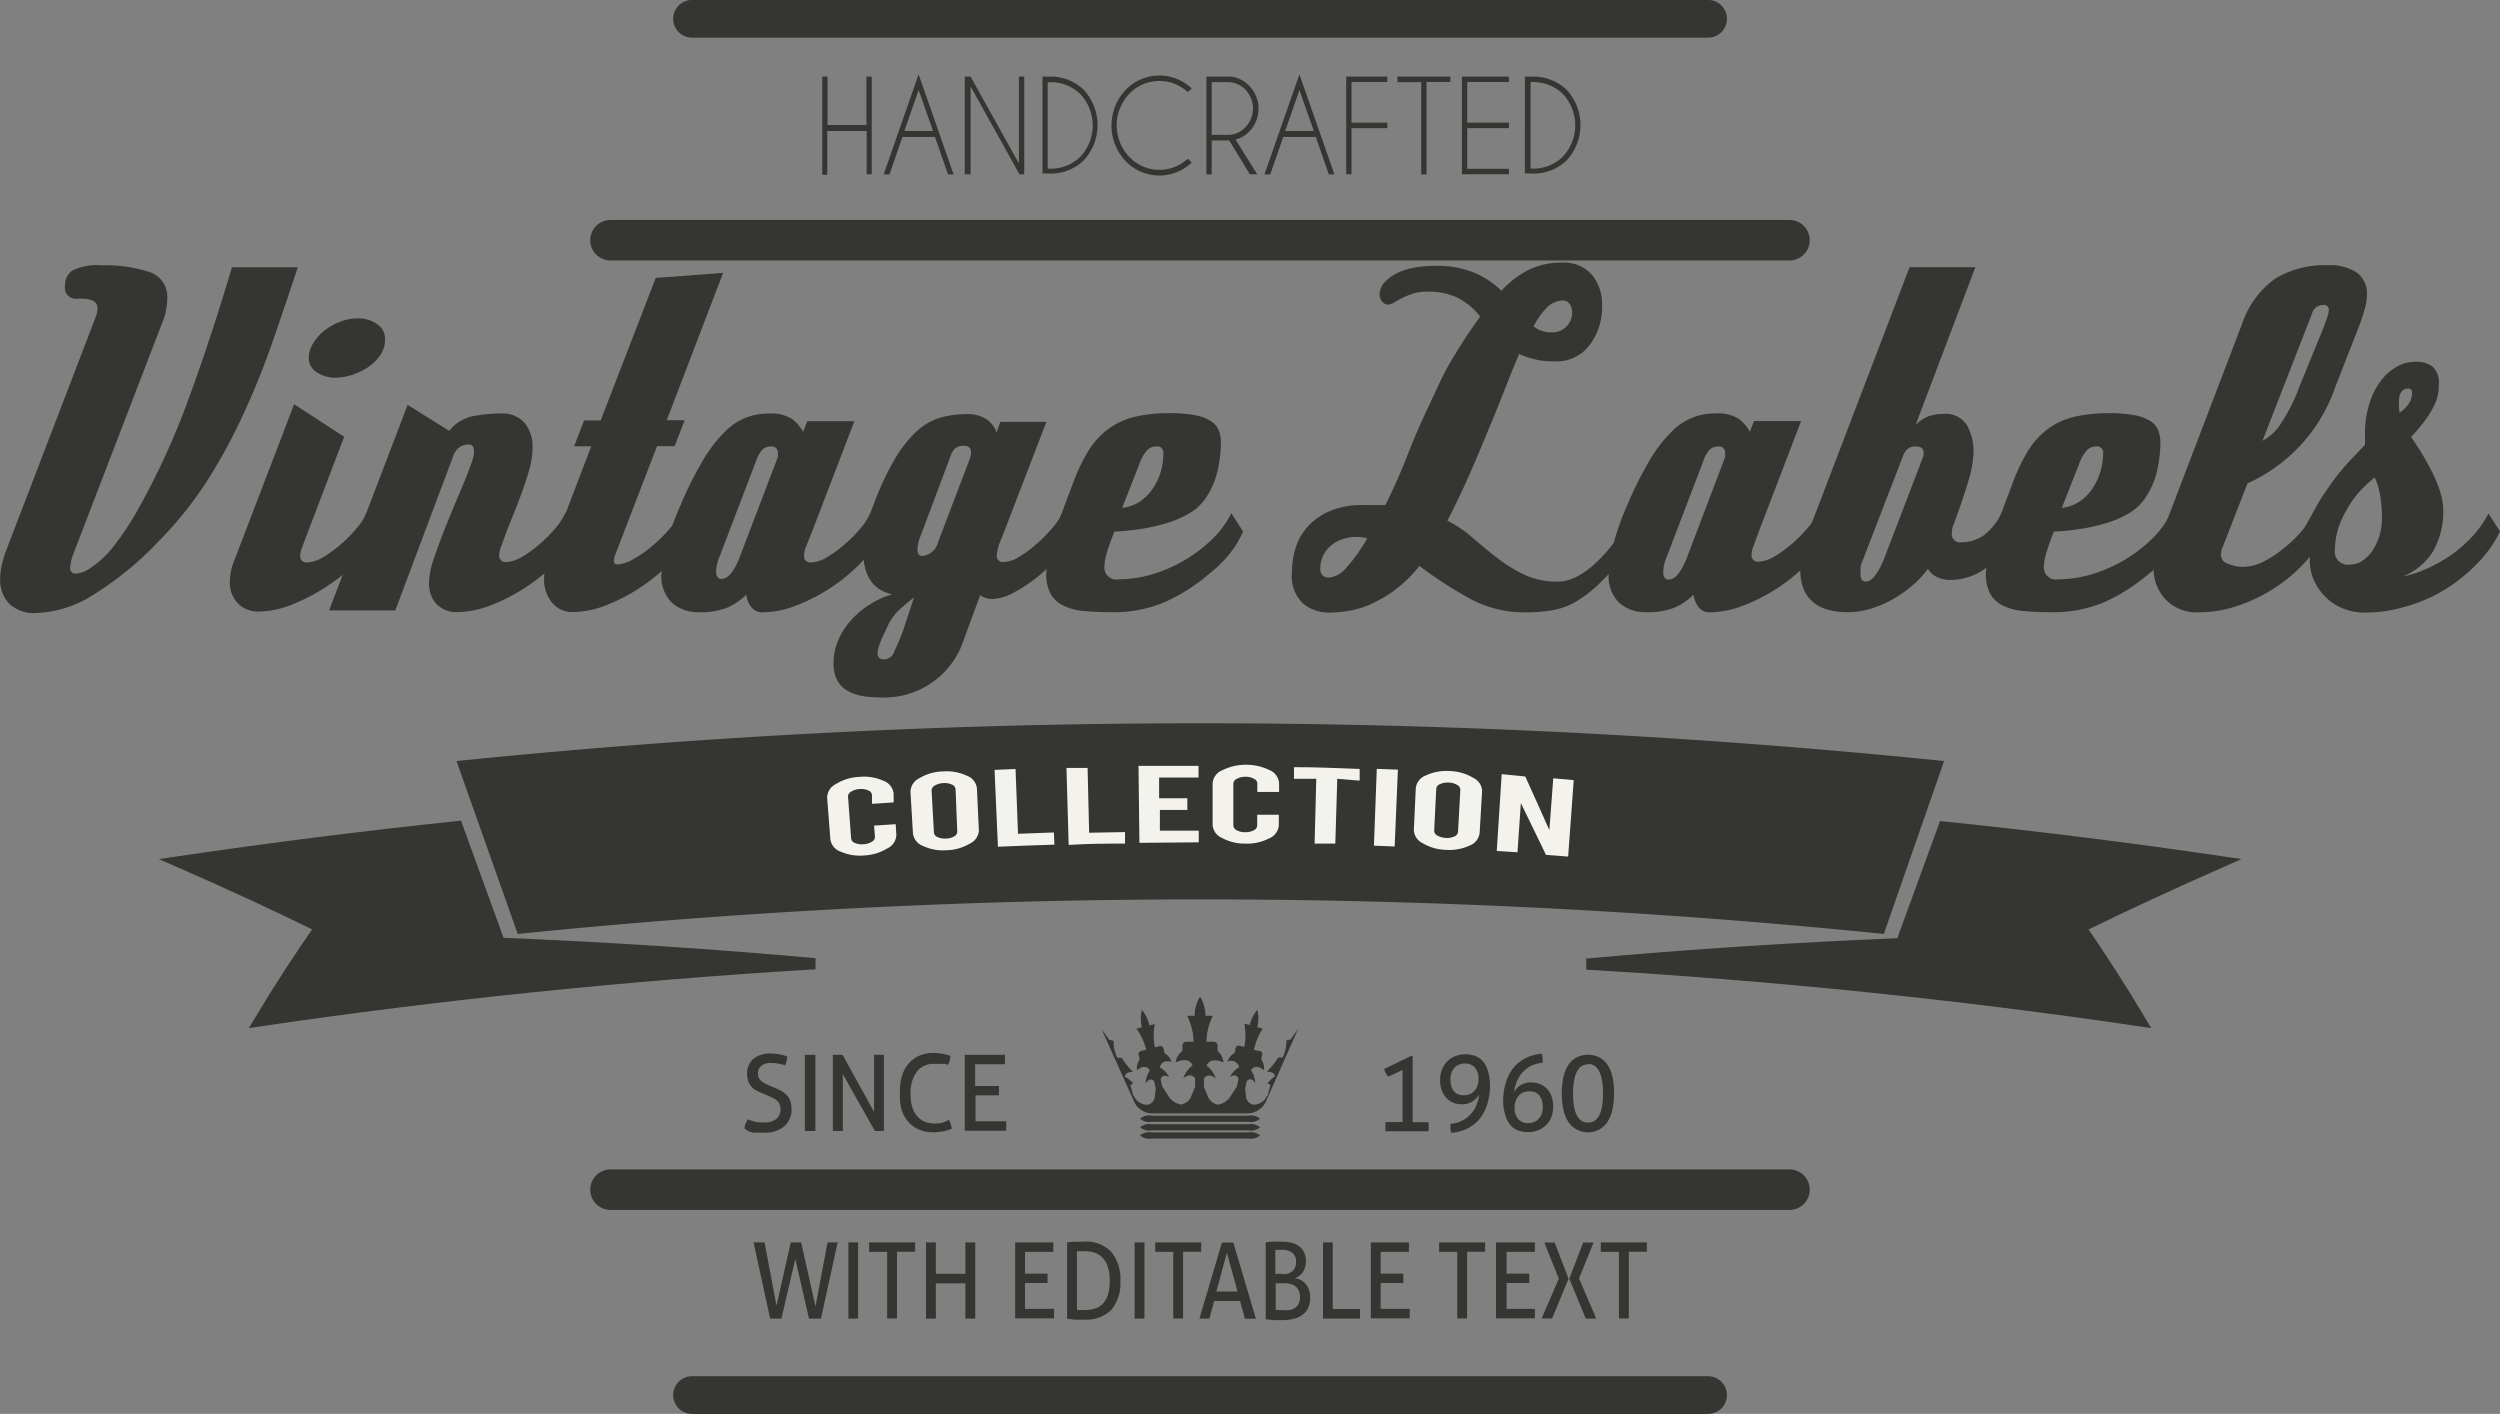<svg id="Logo_7" data-name="Logo 7" xmlns="http://www.w3.org/2000/svg" viewBox="0 0 192.95 109.12"><rect x="0" y="0" width="192.95" height="109.12" fill="#808080" stroke="none"/><defs><style>.cls-1,.cls-2{fill:#353531;}.cls-1,.cls-4,.cls-5{stroke:#353531;}.cls-1{stroke-miterlimit:10;stroke-width:0.86px;fill-rule:evenodd;}.cls-3{fill:#f4f2ec;}.cls-4,.cls-5{fill:none;stroke-linecap:round;stroke-linejoin:round;}.cls-4{stroke-width:3.13px;}.cls-5{stroke-width:2.91px;}</style></defs><title>logo-7</title><g id="Banner"><path class="cls-1" d="M37.36,70A566.17,566.17,0,0,1,151,70l-4.36,12.51a522.72,522.72,0,0,0-104.85,0Z" transform="translate(-1.54 -10.89)"/><path class="cls-1" d="M166.74,89.68C152.67,87.6,138.37,86.14,124,85.3q11.92-1.08,24.28-1.58l3.28-9Q162.32,75.83,173,77.4q-5.6,2.47-10.9,5.05Q164.58,86.06,166.74,89.68Z" transform="translate(-1.54 -10.89)"/><path class="cls-1" d="M26.27,82.45Q21,79.87,15.35,77.4,26,75.83,36.83,74.69l3.27,9q12.39,0.5,24.35,1.58C50,86.14,35.69,87.6,21.58,89.68Q23.75,86.06,26.27,82.45Z" transform="translate(-1.54 -10.89)"/></g><path class="cls-2" d="M8.92,35.37a2.17,2.17,0,0,0,.15-0.68q0-.75-1.25-0.75H7.51a0.84,0.84,0,0,1-.95-1,1.36,1.36,0,0,1,.55-1.16,4.19,4.19,0,0,1,2.26-.41,10.79,10.79,0,0,1,3.72.52,2,2,0,0,1,1.36,2,5.3,5.3,0,0,1-.08.86,4.19,4.19,0,0,1-.29,1L7.14,53.8a3.53,3.53,0,0,0-.18.86,0.41,0.41,0,0,0,.43.5,2.2,2.2,0,0,0,1.07-.39A7.53,7.53,0,0,0,10.35,53a21.34,21.34,0,0,0,1.77-2.66,58.33,58.33,0,0,0,4-8.73q1.7-4.63,3.32-10.09h5.08q-0.95,2.89-1.94,5.74t-2.23,5.53A42.8,42.8,0,0,1,17.53,48a29.11,29.11,0,0,1-3.75,4.67,25.23,25.23,0,0,1-5.06,4.14,8.76,8.76,0,0,1-4.36,1.39,2.75,2.75,0,0,1-2.14-.75,2.67,2.67,0,0,1-.67-1.85,4.82,4.82,0,0,1,.11-1,8.68,8.68,0,0,1,.29-1.05Z" transform="translate(-1.54 -10.89)"/><path class="cls-2" d="M30.77,51.91A6.85,6.85,0,0,1,29.34,54a13.84,13.84,0,0,1-2.36,2,14.72,14.72,0,0,1-2.78,1.5,7.19,7.19,0,0,1-2.68.59,2.18,2.18,0,0,1-1.61-.62,2.28,2.28,0,0,1-.63-1.69,4.51,4.51,0,0,1,.4-1.78l4.56-11.91L28.1,44.6l-3.24,8.52a2.13,2.13,0,0,0-.15.64,0.47,0.47,0,0,0,.52.54,2.61,2.61,0,0,0,1.22-.39,8.64,8.64,0,0,0,1.38-1,10.11,10.11,0,0,0,1.22-1.23,4.64,4.64,0,0,0,.77-1.19Zm0.49-14.83a2.11,2.11,0,0,1-.38,1.23,3.48,3.48,0,0,1-.95.93,5,5,0,0,1-1.24.59,4.16,4.16,0,0,1-1.25.21A2.54,2.54,0,0,1,26,39.63a1.28,1.28,0,0,1-.63-1.12,2.14,2.14,0,0,1,.34-1.12,3.64,3.64,0,0,1,.89-1,4.57,4.57,0,0,1,1.22-.68,3.94,3.94,0,0,1,1.38-.25,2.47,2.47,0,0,1,1.42.43A1.35,1.35,0,0,1,31.26,37.08Z" transform="translate(-1.54 -10.89)"/><path class="cls-2" d="M46.13,51.91a6.63,6.63,0,0,1-1.44,2.17,14.38,14.38,0,0,1-2.37,2,14,14,0,0,1-2.79,1.48,7.31,7.31,0,0,1-2.65.57,2.15,2.15,0,0,1-1.65-.62,2.33,2.33,0,0,1-.58-1.66A6,6,0,0,1,35,54.08q0.38-1.14.92-2.5t1.12-2.71q0.58-1.35.95-2.42a5.14,5.14,0,0,0,.12-0.5,2,2,0,0,0,0-.32,0.38,0.38,0,0,0-.43-0.43,1.13,1.13,0,0,0-.7.23,1.39,1.39,0,0,0-.46.66L32.05,58H26.94L33,42.14l3.21,2A3.2,3.2,0,0,1,38.08,43a12.25,12.25,0,0,1,2.14-.2,2.26,2.26,0,0,1,1.79.71,2.87,2.87,0,0,1,.63,2,6.24,6.24,0,0,1-.24,1.59Q42.15,48,41.78,49T41,51q-0.41,1-.72,1.91a2.19,2.19,0,0,0-.21.82,0.48,0.48,0,0,0,.55.54,2.58,2.58,0,0,0,1.19-.39,8.64,8.64,0,0,0,1.38-1,10.07,10.07,0,0,0,1.22-1.23,4.64,4.64,0,0,0,.77-1.19Z" transform="translate(-1.54 -10.89)"/><path class="cls-2" d="M54.94,51.91a6.72,6.72,0,0,1-1.42,2.17,14.15,14.15,0,0,1-2.34,2,13.72,13.72,0,0,1-2.75,1.48,7.26,7.26,0,0,1-2.66.57,2,2,0,0,1-1.64-.75,2.77,2.77,0,0,1-.6-1.78,4.61,4.61,0,0,1,.08-0.77A3.85,3.85,0,0,1,43.86,54l3.31-8.66H45.85l0.77-2H47.9l4.25-11,5.2-.39L53,43.32h1.38l-0.77,2H52.25l-3.18,8.27a1.55,1.55,0,0,0-.15.57,0.26,0.26,0,0,0,.31.29A2.73,2.73,0,0,0,50.49,54a8.76,8.76,0,0,0,1.42-1,10.29,10.29,0,0,0,1.29-1.28A5.36,5.36,0,0,0,54,50.52Z" transform="translate(-1.54 -10.89)"/><path class="cls-2" d="M69.66,51.91a7.67,7.67,0,0,1-1.5,2.23,13.87,13.87,0,0,1-5.11,3.46,7.41,7.41,0,0,1-2.63.55,1.09,1.09,0,0,1-.87-0.37,1.9,1.9,0,0,1-.41-1,4.75,4.75,0,0,1-1.45,1,5.62,5.62,0,0,1-2.22.36,3,3,0,0,1-2.07-.73,2.85,2.85,0,0,1-.81-2.23A9.42,9.42,0,0,1,53,52.87a19.34,19.34,0,0,1,1.07-3,27.77,27.77,0,0,1,1.76-3.51,10.67,10.67,0,0,1,1.67-2.16,4.6,4.6,0,0,1,3.37-1.39,3,3,0,0,1,1.79.41,3.27,3.27,0,0,1,.87,1l0.31-.82h3.64l-3.21,8.38L63.74,53.1a1.94,1.94,0,0,0-.14.66,0.47,0.47,0,0,0,.52.54,2.61,2.61,0,0,0,1.22-.39,8.62,8.62,0,0,0,1.38-1,10.07,10.07,0,0,0,1.22-1.23,4.64,4.64,0,0,0,.77-1.19Zm-8.14-5.6a0.46,0.46,0,0,0,.06-0.23V45.85a0.6,0.6,0,0,0-.11-0.34,0.46,0.46,0,0,0-.41-0.16,0.92,0.92,0,0,0-.72.29,2.64,2.64,0,0,0-.47.89l-2.79,7.31A3.08,3.08,0,0,0,56.81,55c0,0.38.14,0.57,0.43,0.57q0.7,0,1.35-1.57Z" transform="translate(-1.54 -10.89)"/><path class="cls-2" d="M84.47,51.91a6.74,6.74,0,0,1-1.1,1.78,11.62,11.62,0,0,1-1.7,1.68,11.84,11.84,0,0,1-1.88,1.25,3.66,3.66,0,0,1-1.65.5,1.67,1.67,0,0,1-.95-0.29l-1.25,3.39a6.46,6.46,0,0,1-6.61,4.49q-3.46,0-3.46-2.6a4.57,4.57,0,0,1,.37-1.82,5.6,5.6,0,0,1,1-1.55,6.79,6.79,0,0,1,1.45-1.21,6.56,6.56,0,0,1,1.71-.77q-2.23-.5-2.23-3.28a8.87,8.87,0,0,1,.17-1.64,9.82,9.82,0,0,1,.6-1.93,21.59,21.59,0,0,1,1.71-3.67,9.08,9.08,0,0,1,1.73-2.14,4.61,4.61,0,0,1,1.81-1,7.75,7.75,0,0,1,2-.25,2.6,2.6,0,0,1,1.44.37,2,2,0,0,1,.83,1.05l0.28-.82H82.3l-3.46,9a3.68,3.68,0,0,0-.37,1.28,0.48,0.48,0,0,0,.55.54,2.41,2.41,0,0,0,1.16-.39,9.46,9.46,0,0,0,1.35-1,10.07,10.07,0,0,0,1.22-1.23,5.54,5.54,0,0,0,.8-1.19ZM72.08,57q-0.77.61-1.27,1.09A4,4,0,0,0,70,59.32q-0.43.89-.58,1.32a2.14,2.14,0,0,0-.15.68,0.44,0.44,0,0,0,.52.46,0.85,0.85,0,0,0,.77-0.61,17.23,17.23,0,0,0,.7-1.68Q71.59,58.5,72.08,57Zm4.31-10.7a1.43,1.43,0,0,0,.09-0.5,0.47,0.47,0,0,0-.55-0.5,1,1,0,0,0-.66.18,1.48,1.48,0,0,0-.35.57L72.6,52.23a3.12,3.12,0,0,0-.25,1.07q0,0.5.37,0.5a1.38,1.38,0,0,0,1.22-1.07Z" transform="translate(-1.54 -10.89)"/><path class="cls-2" d="M97.48,51.91a7.1,7.1,0,0,1-1,1.67,9.66,9.66,0,0,1-1.62,1.6,14.17,14.17,0,0,1-3.49,2.21,10.09,10.09,0,0,1-4,.75q-1.22,0-2.16-.09a4.46,4.46,0,0,1-1.58-.41,2.26,2.26,0,0,1-1-.91,3.18,3.18,0,0,1-.34-1.59,12.25,12.25,0,0,1,.95-4l1.13-3a13.7,13.7,0,0,1,1.19-2.48,6,6,0,0,1,1.52-1.66,5.69,5.69,0,0,1,2-.93,11.34,11.34,0,0,1,2.71-.29,10.07,10.07,0,0,1,2,.16,3.47,3.47,0,0,1,1.21.45,1.52,1.52,0,0,1,.6.71,2.62,2.62,0,0,1,.17,1,10.41,10.41,0,0,1-.23,2,6.25,6.25,0,0,1-.93,2.21,3.83,3.83,0,0,1-1.33,1.23,8.2,8.2,0,0,1-1.85.77,15.06,15.06,0,0,1-2,.43q-1,.14-1.88.18-0.37.93-.57,1.59a3.92,3.92,0,0,0-.2,1.09,0.93,0.93,0,0,0,1.13,1,9,9,0,0,0,2.57-.39,11.26,11.26,0,0,0,4.62-2.71,7.2,7.2,0,0,0,1.47-2Zm-9.33-1.82a3.09,3.09,0,0,0,1.27-.43,3.56,3.56,0,0,0,1-.93,4.51,4.51,0,0,0,.67-1.32,5.13,5.13,0,0,0,.24-1.6,0.47,0.47,0,0,0-.58-0.46,0.94,0.94,0,0,0-.66.27,3.23,3.23,0,0,0-.63,1.12Z" transform="translate(-1.54 -10.89)"/><path class="cls-2" d="M127.44,53.3q-1.35,1.53-2.31,2.48a10.28,10.28,0,0,1-1.85,1.48,5.53,5.53,0,0,1-1.82.71,11.86,11.86,0,0,1-2.19.18,8.76,8.76,0,0,1-4.18-1,32,32,0,0,1-4-2.58,10.12,10.12,0,0,1-1.87,1.84,10,10,0,0,1-1.84,1.09,7.28,7.28,0,0,1-1.71.53,9.24,9.24,0,0,1-1.56.14,3.11,3.11,0,0,1-2-.7,2.89,2.89,0,0,1-.86-2.37,6.38,6.38,0,0,1,.31-2,4.32,4.32,0,0,1,1-1.66,4.87,4.87,0,0,1,1.7-1.14,6.48,6.48,0,0,1,2.49-.43h0.87q0.41,0,.84,0,0.95-1.89,1.71-3.85t1.74-4q0.55-1.21,1-2.12t0.95-1.68q0.46-.77.92-1.46t1-1.44A5.28,5.28,0,0,0,114,33.85a5.35,5.35,0,0,0-2.31-.45,3.49,3.49,0,0,0-1.12.16,6.25,6.25,0,0,0-.83.34c-0.23.12-.44,0.23-0.61,0.34a0.89,0.89,0,0,1-.44.16,0.61,0.61,0,0,1-.47-0.23,0.77,0.77,0,0,1-.2-0.52,1.39,1.39,0,0,1,.41-1,3.41,3.41,0,0,1,1-.71,5.27,5.27,0,0,1,1.36-.41,8.86,8.86,0,0,1,1.45-.12,7.46,7.46,0,0,1,3.18.57,6.8,6.8,0,0,1,2,1.35,7.27,7.27,0,0,1,2.08-1.6,5.64,5.64,0,0,1,2.57-.57,2.86,2.86,0,0,1,2.34.94,3.6,3.6,0,0,1,.78,2.37,4.83,4.83,0,0,1-1,3.1,3.16,3.16,0,0,1-2.62,1.21,6.26,6.26,0,0,1-2.78-.57q-0.52,1.21-1.07,2.62t-1.21,3q-0.66,1.62-1.45,3.44t-1.81,3.81a9,9,0,0,1,1.93,1.3q0.92,0.8,1.88,1.55a11.94,11.94,0,0,0,2.1,1.3,5.86,5.86,0,0,0,2.6.55q2,0,4.35-3Zm-20.38-.86a3.53,3.53,0,0,0-.86-0.11,3.35,3.35,0,0,0-1,.16,2.73,2.73,0,0,0-.9.48,2.32,2.32,0,0,0-.63.78,2.38,2.38,0,0,0-.23,1.07,0.61,0.61,0,0,0,.73.64,2,2,0,0,0,1.3-.78A12.28,12.28,0,0,0,107.06,52.44Zm12.85-16.36a2.11,2.11,0,0,0,1.41.46,1.47,1.47,0,0,0,1.13-.46,1.53,1.53,0,0,0,.43-1.07,1.07,1.07,0,0,0-.2-0.66,0.58,0.58,0,0,0-.47-0.27,1.78,1.78,0,0,0-1.25.52A5.34,5.34,0,0,0,119.91,36.08Z" transform="translate(-1.54 -10.89)"/><path class="cls-2" d="M142.77,51.91a7.66,7.66,0,0,1-1.5,2.23,13.87,13.87,0,0,1-5.11,3.46,7.41,7.41,0,0,1-2.63.55,1.09,1.09,0,0,1-.87-0.37,1.91,1.91,0,0,1-.41-1,4.74,4.74,0,0,1-1.45,1,5.62,5.62,0,0,1-2.22.36,3,3,0,0,1-2.07-.73,2.85,2.85,0,0,1-.81-2.23,9.4,9.4,0,0,1,.37-2.32,19.33,19.33,0,0,1,1.07-3,28,28,0,0,1,1.76-3.51,10.72,10.72,0,0,1,1.67-2.16,4.6,4.6,0,0,1,3.37-1.39,3,3,0,0,1,1.79.41,3.27,3.27,0,0,1,.87,1l0.31-.82h3.64l-3.21,8.38-0.47,1.27a1.94,1.94,0,0,0-.14.66,0.47,0.47,0,0,0,.52.54,2.6,2.6,0,0,0,1.22-.39,8.63,8.63,0,0,0,1.38-1,10.1,10.1,0,0,0,1.22-1.23,4.66,4.66,0,0,0,.77-1.19Zm-8.14-5.6a0.46,0.46,0,0,0,.06-0.23V45.85a0.6,0.6,0,0,0-.11-0.34,0.46,0.46,0,0,0-.41-0.16,0.92,0.92,0,0,0-.72.29,2.64,2.64,0,0,0-.47.89l-2.79,7.31a3.08,3.08,0,0,0-.28,1.21c0,0.38.14,0.57,0.43,0.57q0.7,0,1.35-1.57Z" transform="translate(-1.54 -10.89)"/><path class="cls-2" d="M157,51.91a7.58,7.58,0,0,1-1.16,1.87,6,6,0,0,1-1.3,1.14,4.62,4.62,0,0,1-2.4.73,2.41,2.41,0,0,1-1.16-.25,1.49,1.49,0,0,1-.64-0.61,7.56,7.56,0,0,1-1.24,1.32,9.9,9.9,0,0,1-1.55,1.07,7.92,7.92,0,0,1-1.7.71,6.08,6.08,0,0,1-1.67.25q-3.7,0-3.7-3.35a7.38,7.38,0,0,1,.58-2.71l7.86-20.57H154l-4.62,12.19a2.74,2.74,0,0,1,1-.68,3.27,3.27,0,0,1,1.15-.18,1.92,1.92,0,0,1,1.82.87,4.17,4.17,0,0,1,.51,2.12,8.52,8.52,0,0,1-.4,2.17q-0.4,1.39-1.16,3.42a1.62,1.62,0,0,0-.12.64,0.64,0.64,0,0,0,.76.68,3,3,0,0,0,1.73-.55A4.66,4.66,0,0,0,156,50.52Zm-7-5.85a0.94,0.94,0,0,0,0-.25c0-.31-0.2-0.46-0.61-0.46a0.93,0.93,0,0,0-.61.18,1.39,1.39,0,0,0-.37.57l-3.09,8a1.87,1.87,0,0,0-.18.61,4.72,4.72,0,0,0,0,.5q0,0.57.4,0.57,0.67,0,1.38-1.68Z" transform="translate(-1.54 -10.89)"/><path class="cls-2" d="M170,51.91a7.12,7.12,0,0,1-1,1.67,9.68,9.68,0,0,1-1.62,1.6,14.19,14.19,0,0,1-3.49,2.21,10.09,10.09,0,0,1-4,.75q-1.22,0-2.16-.09a4.46,4.46,0,0,1-1.58-.41,2.26,2.26,0,0,1-1-.91,3.19,3.19,0,0,1-.34-1.59,12.25,12.25,0,0,1,.95-4l1.13-3a13.67,13.67,0,0,1,1.19-2.48,6,6,0,0,1,1.51-1.66,5.68,5.68,0,0,1,2-.93,11.35,11.35,0,0,1,2.71-.29,10.07,10.07,0,0,1,2,.16,3.47,3.47,0,0,1,1.21.45,1.52,1.52,0,0,1,.6.71,2.63,2.63,0,0,1,.17,1,10.41,10.41,0,0,1-.23,2,6.24,6.24,0,0,1-.93,2.21,3.82,3.82,0,0,1-1.33,1.23,8.2,8.2,0,0,1-1.85.77,15.06,15.06,0,0,1-2,.43q-1,.14-1.88.18-0.37.93-.57,1.59a3.93,3.93,0,0,0-.2,1.09,0.93,0.93,0,0,0,1.13,1,9,9,0,0,0,2.57-.39,11.26,11.26,0,0,0,4.62-2.71,7.2,7.2,0,0,0,1.47-2Zm-9.33-1.82a3.1,3.1,0,0,0,1.27-.43,3.55,3.55,0,0,0,1-.93,4.51,4.51,0,0,0,.67-1.32,5.13,5.13,0,0,0,.25-1.6,0.47,0.47,0,0,0-.58-0.46,1,1,0,0,0-.66.27,3.26,3.26,0,0,0-.63,1.12Z" transform="translate(-1.54 -10.89)"/><path class="cls-2" d="M181,51.91a7.85,7.85,0,0,1-1.44,2.25,12.17,12.17,0,0,1-2.3,2,12.57,12.57,0,0,1-2.88,1.44,9.57,9.57,0,0,1-3.21.55,3.28,3.28,0,0,1-2.49-1,3.45,3.45,0,0,1-.93-2.48,5.08,5.08,0,0,1,.08-0.87,4.51,4.51,0,0,1,.26-0.91l6.49-17a7.09,7.09,0,0,1,2.54-3.48,7.31,7.31,0,0,1,4.1-1.05,3.72,3.72,0,0,1,2.22.57,2,2,0,0,1,.78,1.71,4,4,0,0,1-.12.91,14.54,14.54,0,0,1-.49,1.52l-1.81,4.63A12.68,12.68,0,0,1,175,48.2L173.13,53a1.93,1.93,0,0,0-.18.75,0.74,0.74,0,0,0,.57.66,2.94,2.94,0,0,0,1.12.23,3.6,3.6,0,0,0,1.53-.37,8.09,8.09,0,0,0,1.55-1A9.76,9.76,0,0,0,179.08,52a6.5,6.5,0,0,0,1-1.44Zm-0.12-15.76q0.24-.64.32-0.91a1.69,1.69,0,0,0,.08-0.45,0.37,0.37,0,0,0-.46-0.36,0.85,0.85,0,0,0-.83.64l-3.83,9.84a3.74,3.74,0,0,0,1.48-1.43A13.17,13.17,0,0,0,179,40.75Z" transform="translate(-1.54 -10.89)"/><path class="cls-2" d="M194.49,51.91a9.4,9.4,0,0,1-1.81,2.53,13,13,0,0,1-2.52,2,12.19,12.19,0,0,1-3,1.28,11.19,11.19,0,0,1-3.09.45,4.43,4.43,0,0,1-1.7-.32,4,4,0,0,1-1.35-.89,4.34,4.34,0,0,1-.89-1.28,3.69,3.69,0,0,1-.32-1.53V53.73a3.15,3.15,0,0,1-.64.61l-0.7.54a4.1,4.1,0,0,1-.15-0.93,2.87,2.87,0,0,1,.57-1.53q0.57-.86,1.12-1.89t1-1.66q0.46-.7.93-1.3t1-1.16l1.13-1.19c0-.17,0-0.3,0-0.41s0-.27,0-0.48a7.65,7.65,0,0,1,.29-2.12,5.89,5.89,0,0,1,.81-1.76,4.2,4.2,0,0,1,1.24-1.19,2.93,2.93,0,0,1,1.58-.45,2.06,2.06,0,0,1,1.29.37,1.69,1.69,0,0,1,.49,1.41,4.75,4.75,0,0,1-.06.71,3.28,3.28,0,0,1-.29.87,7.68,7.68,0,0,1-.66,1.09,13.06,13.06,0,0,1-1.13,1.35q2.48,3.64,2.48,5.63a6.24,6.24,0,0,1-.75,3.14,4.86,4.86,0,0,1-2.37,2,7.69,7.69,0,0,0,1.73-.55,11.54,11.54,0,0,0,1.85-1,10.53,10.53,0,0,0,1.71-1.46,8.09,8.09,0,0,0,1.32-1.84Zm-9.67-4.17a11.48,11.48,0,0,0-1.09,1,7.29,7.29,0,0,0-1.12,1.59,6.46,6.46,0,0,0-.69,1.64,5.9,5.9,0,0,0-.17,1.35,1,1,0,0,0,1.16,1.14,1.68,1.68,0,0,0,1-.32,2.9,2.9,0,0,0,.78-0.82,4.53,4.53,0,0,0,.69-2.35,10.83,10.83,0,0,0-.15-1.89A5.27,5.27,0,0,0,184.82,47.74Zm1.93-5a2.56,2.56,0,0,0,.8-0.86,1.66,1.66,0,0,0,.15-0.64,0.29,0.29,0,0,0-.28-0.36q-0.74,0-.73,1.07,0,0.11,0,.37A2.93,2.93,0,0,0,186.75,42.75Z" transform="translate(-1.54 -10.89)"/><path class="cls-2" d="M65.39,21v3.38H65V16.8h0.41v3.74h3V16.8h0.41v7.54H68.43V21h-3Z" transform="translate(-1.54 -10.89)"/><path class="cls-2" d="M73.7,21.46H71.19l-1,2.89H69.74l2.7-7.72,2.7,7.72H74.71ZM73.55,21l-1.11-3.16L71.34,21h2.21Z" transform="translate(-1.54 -10.89)"/><path class="cls-2" d="M76,16.8h0.45l3.73,6.71V16.8h0.41v7.54H80.22l-3.77-6.78v6.78H76V16.8Z" transform="translate(-1.54 -10.89)"/><path class="cls-2" d="M82.4,16.81h0a3.66,3.66,0,0,1,2.77,1,4,4,0,0,1,0,5.47,3.66,3.66,0,0,1-2.77,1H82V16.8H82.4Zm0,0.43v6.66h0A3.27,3.27,0,0,0,84.91,23a3.54,3.54,0,0,0,0-4.86,3.28,3.28,0,0,0-2.48-.9h0Z" transform="translate(-1.54 -10.89)"/><path class="cls-2" d="M93.21,23.14l0.31,0.29a3.61,3.61,0,0,1-5.12-.12,4,4,0,0,1,0-5.46,3.61,3.61,0,0,1,5.12-.13L93.21,18a3.21,3.21,0,0,0-4.52.14,3.53,3.53,0,0,0,0,4.85A3.21,3.21,0,0,0,93.21,23.14Z" transform="translate(-1.54 -10.89)"/><path class="cls-2" d="M96.41,21.73H95.06v2.62H94.65V16.8h1.9a2.36,2.36,0,0,1,1.41.72A2.53,2.53,0,0,1,98,21a2.28,2.28,0,0,1-1.1.66l1.67,2.68H98Zm-1.35-4.49V21.3h1.23a1.85,1.85,0,0,0,1.38-.6,2.09,2.09,0,0,0,0-2.88,1.85,1.85,0,0,0-1.38-.59H95.06Z" transform="translate(-1.54 -10.89)"/><path class="cls-2" d="M103.09,21.46h-2.51l-1,2.89H99.13l2.7-7.72,2.7,7.72H104.1ZM102.94,21l-1.11-3.16L100.73,21h2.21Z" transform="translate(-1.54 -10.89)"/><path class="cls-2" d="M108.61,16.8v0.42h-2.76v3.14h2.76v0.42h-2.76v3.56h-0.41V16.8h3.17Z" transform="translate(-1.54 -10.89)"/><path class="cls-2" d="M111.64,17.23v7.12h-0.41V17.23H109.4V16.8h4.08v0.42h-1.84Z" transform="translate(-1.54 -10.89)"/><path class="cls-2" d="M118,16.8v0.42h-3.22v3.14H118v0.42h-3.22v3.14H118v0.42h-3.63V16.8H118Z" transform="translate(-1.54 -10.89)"/><path class="cls-2" d="M119.67,16.81h0a3.66,3.66,0,0,1,2.77,1,4,4,0,0,1,0,5.47,3.66,3.66,0,0,1-2.77,1h-0.44V16.8h0.41Zm0,0.43v6.66h0a3.27,3.27,0,0,0,2.48-.91,3.54,3.54,0,0,0,0-4.86,3.28,3.28,0,0,0-2.48-.9h0Z" transform="translate(-1.54 -10.89)"/><path class="cls-3" d="M68.28,76.91a3.67,3.67,0,0,1-1.83-.28,1.19,1.19,0,0,1-.82-0.94l-0.25-3.23a1.19,1.19,0,0,1,.68-1.06,3.71,3.71,0,0,1,1.79-.55,3.67,3.67,0,0,1,1.85.29,1.19,1.19,0,0,1,.81,1l0,0.68-1.67.11,0-.69a0.43,0.43,0,0,0-.3-0.35,1.35,1.35,0,0,0-.67-0.1,1.33,1.33,0,0,0-.64.2,0.43,0.43,0,0,0-.24.38l0.24,3.24a0.43,0.43,0,0,0,.29.34,1.32,1.32,0,0,0,.66.1,1.35,1.35,0,0,0,.64-0.19,0.43,0.43,0,0,0,.25-0.38L69,74.61l1.67-.11,0.05,0.83A1.19,1.19,0,0,1,70,76.38,3.68,3.68,0,0,1,68.28,76.91Z" transform="translate(-1.54 -10.89)"/><path class="cls-3" d="M74.29,70.43a3.69,3.69,0,0,1,1.85.32,1.19,1.19,0,0,1,.8,1L77.09,75a1.19,1.19,0,0,1-.7,1,3.68,3.68,0,0,1-1.77.51,3.63,3.63,0,0,1-1.82-.32,1.19,1.19,0,0,1-.8-1L71.81,72a1.19,1.19,0,0,1,.69-1.05A3.69,3.69,0,0,1,74.29,70.43Zm1,1.35A0.43,0.43,0,0,0,75,71.44a1.33,1.33,0,0,0-.66-0.11,1.36,1.36,0,0,0-.65.19,0.43,0.43,0,0,0-.25.38l0.18,3.25a0.43,0.43,0,0,0,.29.35,1.35,1.35,0,0,0,.66.11,1.32,1.32,0,0,0,.64-0.18A0.43,0.43,0,0,0,75.42,75Z" transform="translate(-1.54 -10.89)"/><path class="cls-3" d="M82.92,76.08c-1.74.05-2.61,0.09-4.36,0.16l-0.26-5.93,1.62-.07,0.19,5,2.77-.1Z" transform="translate(-1.54 -10.89)"/><path class="cls-3" d="M88.38,76c-1.74,0-2.61,0-4.36.1l-0.17-5.94,1.63,0,0.12,5,2.77-.05V76Z" transform="translate(-1.54 -10.89)"/><path class="cls-3" d="M89.48,75.94L89.41,70c1.85,0,2.78,0,4.63,0v0.9H91V72.5h2.18v0.9H91.06V75h3v0.9C92.21,75.91,91.3,75.92,89.48,75.94Z" transform="translate(-1.54 -10.89)"/><path class="cls-3" d="M97.67,76a3.67,3.67,0,0,1-1.8-.43,1.19,1.19,0,0,1-.74-1V71.33a1.19,1.19,0,0,1,.76-1,4.16,4.16,0,0,1,3.64,0,1.19,1.19,0,0,1,.73,1v0.68l-1.68,0v-0.7A0.43,0.43,0,0,0,98.33,71a1.35,1.35,0,0,0-.66-0.16A1.33,1.33,0,0,0,97,71a0.43,0.43,0,0,0-.27.36l0,3.25a0.43,0.43,0,0,0,.26.36,1.32,1.32,0,0,0,.65.15,1.34,1.34,0,0,0,.65-0.14,0.43,0.43,0,0,0,.28-0.36V73.77l1.67,0v0.83a1.19,1.19,0,0,1-.76,1A3.67,3.67,0,0,1,97.67,76Z" transform="translate(-1.54 -10.89)"/><path class="cls-3" d="M103.13,71l-1.72,0,0-.9c2,0,3,.07,5.07.14l0,0.9L104.75,71l-0.15,5L103,76Z" transform="translate(-1.54 -10.89)"/><path class="cls-3" d="M109.18,76.22l-1.6-.06,0.22-5.93,1.63,0.06Z" transform="translate(-1.54 -10.89)"/><path class="cls-3" d="M113.44,70.4a3.69,3.69,0,0,1,1.8.52,1.19,1.19,0,0,1,.69,1l-0.19,3.24a1.19,1.19,0,0,1-.8,1,3.68,3.68,0,0,1-1.82.32,3.63,3.63,0,0,1-1.77-.51,1.19,1.19,0,0,1-.69-1l0.15-3.24a1.19,1.19,0,0,1,.8-1A3.69,3.69,0,0,1,113.44,70.4Zm0.81,1.45a0.43,0.43,0,0,0-.25-0.38,1.33,1.33,0,0,0-.65-0.18,1.36,1.36,0,0,0-.67.12,0.43,0.43,0,0,0-.29.35L112.23,75a0.43,0.43,0,0,0,.25.38,1.35,1.35,0,0,0,.64.18,1.32,1.32,0,0,0,.66-0.11,0.43,0.43,0,0,0,.29-0.35Z" transform="translate(-1.54 -10.89)"/><path class="cls-3" d="M119.26,70.82c0.75,1.65,1.12,2.48,1.86,4.14l0.3-4L123,71.1,122.57,77l-1.71-.13c-0.77-1.58-1.15-2.37-1.94-4l-0.26,3.8-1.6-.1,0.38-5.93Z" transform="translate(-1.54 -10.89)"/><path class="cls-2" d="M59.7,106.78l0.21,0h0.44l0.2,0,0.92,4.89,1.1-4.89,0.2,0h0.41l0.19,0,1.11,4.94,0.93-4.94,0.17,0H66l0.19,0-1.29,5.88-0.21,0H64.21l-0.23,0-1.06-4.6-1.07,4.6-0.23,0H61.19l-0.21,0Z" transform="translate(-1.54 -10.89)"/><path class="cls-2" d="M67,106.78l0.19,0h0.39l0.19,0v5.88l-0.18,0H67.2l-0.18,0v-5.87Z" transform="translate(-1.54 -10.89)"/><path class="cls-2" d="M70,107.51H68.62a1.64,1.64,0,0,1,0-.18q0-.1,0-0.19c0-.06,0-0.12,0-0.18a1.66,1.66,0,0,1,0-.18h3.55c0,0.05,0,.11,0,0.17s0,0.12,0,.18,0,0.12,0,.19,0,0.13,0,.18H70.77v5.15l-0.37,0-0.39,0v-5.15Z" transform="translate(-1.54 -10.89)"/><path class="cls-2" d="M73,106.78l0.19,0h0.39l0.19,0v2.42h2.28v-2.42l0.18,0h0.39l0.19,0v5.88l-0.18,0h-0.4l-0.18,0v-2.72H73.77v2.72l-0.18,0h-0.4l-0.18,0v-5.87Z" transform="translate(-1.54 -10.89)"/><path class="cls-2" d="M79.89,106.78h2.94a2.64,2.64,0,0,1,0,.36c0,0.06,0,.12,0,0.19a1.3,1.3,0,0,1,0,.18H80.65v1.68h1.74a1.61,1.61,0,0,1,0,.17c0,0.06,0,.12,0,0.18s0,0.12,0,.19a1.61,1.61,0,0,1,0,.18H80.65v2h2.24a2.64,2.64,0,0,1,0,.36c0,0.06,0,.12,0,0.19a1.3,1.3,0,0,1,0,.18h-3v-5.87Z" transform="translate(-1.54 -10.89)"/><path class="cls-2" d="M83.89,106.78l0.61-.06,0.7,0a2.67,2.67,0,0,1,2.11.79,3.29,3.29,0,0,1,.7,2.25A3.19,3.19,0,0,1,87.3,112a2.8,2.8,0,0,1-2.12.74c-0.23,0-.46,0-0.69,0l-0.59-.07v-5.87ZM84.65,112l0.26,0h0.32a2.75,2.75,0,0,0,.8-0.11,1.47,1.47,0,0,0,.62-0.37,1.71,1.71,0,0,0,.4-0.71,3.74,3.74,0,0,0,.14-1.12,3.39,3.39,0,0,0-.14-1,1.85,1.85,0,0,0-.4-0.71,1.5,1.5,0,0,0-.61-0.4,2.44,2.44,0,0,0-.79-0.12H84.95l-0.29,0V112Z" transform="translate(-1.54 -10.89)"/><path class="cls-2" d="M89.1,106.78l0.19,0h0.39l0.19,0v5.88l-0.18,0h-0.4l-0.18,0v-5.87Z" transform="translate(-1.54 -10.89)"/><path class="cls-2" d="M92.09,107.51H90.7a1.64,1.64,0,0,1,0-.18q0-.1,0-0.19c0-.06,0-0.12,0-0.18a1.66,1.66,0,0,1,0-.18h3.55c0,0.05,0,.11,0,0.17s0,0.12,0,.18,0,0.12,0,.19,0,0.13,0,.18H92.85v5.15l-0.37,0-0.39,0v-5.15Z" transform="translate(-1.54 -10.89)"/><path class="cls-2" d="M97.25,111.3h-2l-0.37,1.36-0.19,0h-0.4l-0.18,0,1.74-5.87,0.21,0h0.45l0.22,0,1.74,5.88-0.2,0H97.81l-0.19,0Zm-1.83-.73h1.63l-0.82-3Z" transform="translate(-1.54 -10.89)"/><path class="cls-2" d="M99.22,106.78a4,4,0,0,1,.52-0.06l0.68,0a3.4,3.4,0,0,1,.78.08,1.64,1.64,0,0,1,.6.27,1.25,1.25,0,0,1,.39.47,1.64,1.64,0,0,1,.14.71,1.48,1.48,0,0,1-.07.47,1.41,1.41,0,0,1-.19.38,1.17,1.17,0,0,1-.28.28,1.13,1.13,0,0,1-.32.16,1.4,1.4,0,0,1,.42.12,1.27,1.27,0,0,1,.38.28,1.39,1.39,0,0,1,.28.45,1.83,1.83,0,0,1,.11.67,1.73,1.73,0,0,1-.17.8,1.45,1.45,0,0,1-.47.54,1.94,1.94,0,0,1-.69.29,3.84,3.84,0,0,1-.85.09l-0.62,0-0.63-.07v-5.87Zm1.3,2.45a1.13,1.13,0,0,0,.78-0.24,0.92,0.92,0,0,0,.27-0.72,0.83,0.83,0,0,0-.29-0.69,1.21,1.21,0,0,0-.78-0.23h-0.29l-0.24,0v1.85h0.54ZM100,112l0.26,0h0.32a2.42,2.42,0,0,0,.5,0,1.17,1.17,0,0,0,.41-0.17,0.85,0.85,0,0,0,.28-0.32,1.1,1.1,0,0,0,.1-0.51,1.21,1.21,0,0,0-.1-0.51,0.86,0.86,0,0,0-.26-0.33,1,1,0,0,0-.4-0.18,2.18,2.18,0,0,0-.5-0.05H100V112Z" transform="translate(-1.54 -10.89)"/><path class="cls-2" d="M103.65,106.78l0.17,0h0.39l0.19,0v5.14h2.1a1.28,1.28,0,0,1,0,.19c0,0.07,0,.13,0,0.18a2.73,2.73,0,0,1,0,.37h-2.85v-5.87Z" transform="translate(-1.54 -10.89)"/><path class="cls-2" d="M107.34,106.78h2.94a2.72,2.72,0,0,1,0,.36c0,0.06,0,.12,0,0.19a1.38,1.38,0,0,1,0,.18H108.1v1.68h1.75c0,0.05,0,.11,0,0.17s0,0.12,0,.18,0,0.12,0,.19,0,0.13,0,.18H108.1v2h2.24a2.72,2.72,0,0,1,0,.36c0,0.06,0,.12,0,0.19a1.23,1.23,0,0,1,0,.18h-3v-5.87Z" transform="translate(-1.54 -10.89)"/><path class="cls-2" d="M114,107.51h-1.39a1.77,1.77,0,0,1,0-.18c0-.07,0-0.13,0-0.19s0-.12,0-0.18,0-.12,0-0.18h3.55a1.56,1.56,0,0,1,0,.17c0,0.06,0,.12,0,0.18s0,0.12,0,.19a1.52,1.52,0,0,1,0,.18h-1.39v5.15l-0.37,0-0.39,0v-5.15Z" transform="translate(-1.54 -10.89)"/><path class="cls-2" d="M117,106.78H120a2.72,2.72,0,0,1,0,.36c0,0.06,0,.12,0,0.19a1.38,1.38,0,0,1,0,.18h-2.18v1.68h1.75c0,0.05,0,.11,0,0.17s0,0.12,0,.18,0,0.12,0,.19,0,0.13,0,.18h-1.75v2H120a2.72,2.72,0,0,1,0,.36c0,0.06,0,.12,0,0.19a1.23,1.23,0,0,1,0,.18h-3v-5.87Z" transform="translate(-1.54 -10.89)"/><path class="cls-2" d="M122.6,109.58l-1.27,3.07-0.4,0-0.41,0,1.33-3.07-1.12-2.79,0.21,0h0.2l0.39,0Zm0.06,0,1.07-2.79,0.16,0h0.5l0.14,0-1.12,2.77,1.33,3.1-0.41,0-0.4,0Z" transform="translate(-1.54 -10.89)"/><path class="cls-2" d="M126.48,107.51h-1.39a1.77,1.77,0,0,1,0-.18c0-.07,0-0.13,0-0.19s0-.12,0-0.18,0-.12,0-0.18h3.55a1.56,1.56,0,0,1,0,.17c0,0.06,0,.12,0,0.18s0,0.12,0,.19a1.52,1.52,0,0,1,0,.18h-1.39v5.15l-0.37,0-0.39,0v-5.15Z" transform="translate(-1.54 -10.89)"/><path class="cls-2" d="M59.23,97.28a5.25,5.25,0,0,0,.54.17,2.8,2.8,0,0,0,.69.07,1.45,1.45,0,0,0,1-.27,0.93,0.93,0,0,0,.32-0.74,1,1,0,0,0-.07-0.39,0.75,0.75,0,0,0-.2-0.28,1.51,1.51,0,0,0-.33-0.22l-0.47-.21-0.45-.19A3.05,3.05,0,0,1,59.82,95a1.3,1.3,0,0,1-.54-0.69,1.63,1.63,0,0,1-.08-0.54,1.46,1.46,0,0,1,.49-1.16A2,2,0,0,1,61,92.2a3.82,3.82,0,0,1,1.31.23,2.65,2.65,0,0,1-.17.68A3.81,3.81,0,0,0,61.7,93a2.82,2.82,0,0,0-.63-0.07,1.21,1.21,0,0,0-.76.21,0.74,0.74,0,0,0-.27.63,0.68,0.68,0,0,0,.07.31,0.82,0.82,0,0,0,.18.24,1.24,1.24,0,0,0,.26.18l0.31,0.15,0.44,0.18a4.61,4.61,0,0,1,.56.27,1.76,1.76,0,0,1,.42.33,1.32,1.32,0,0,1,.26.45,1.88,1.88,0,0,1,.09.61,1.67,1.67,0,0,1-.56,1.33,2.3,2.3,0,0,1-1.56.49l-0.44,0-0.37,0-0.33-.08L59,98a1.87,1.87,0,0,1,.07-0.37C59.15,97.53,59.19,97.4,59.23,97.28Z" transform="translate(-1.54 -10.89)"/><path class="cls-2" d="M63.66,92.3l0.2,0h0.41l0.2,0v5.88l-0.19,0H63.85l-0.19,0V92.3Z" transform="translate(-1.54 -10.89)"/><path class="cls-2" d="M65.84,92.3l0.18,0h0.37l0.18,0L69,96.71V92.3l0.2,0h0.38l0.18,0v5.88l-0.18,0H69.24l-0.18,0-2.47-4.39v4.39l-0.18,0H66l-0.18,0V92.3Z" transform="translate(-1.54 -10.89)"/><path class="cls-2" d="M74.78,97.32A2.28,2.28,0,0,1,75,98a3,3,0,0,1-.68.21,4,4,0,0,1-.75.07,2.8,2.8,0,0,1-1.1-.21,2.23,2.23,0,0,1-.83-0.6,2.68,2.68,0,0,1-.52-0.94A4,4,0,0,1,71,95.27,4.17,4.17,0,0,1,71.13,94a2.8,2.8,0,0,1,.52-1,2.27,2.27,0,0,1,.82-0.62,2.66,2.66,0,0,1,1.09-.22,3.9,3.9,0,0,1,.77.07,4.31,4.31,0,0,1,.57.16,1.58,1.58,0,0,1-.07.35c0,0.11-.07.22-0.12,0.34L74.49,93,74.26,93l-0.28,0H73.63a1.6,1.6,0,0,0-1.33.6,2.77,2.77,0,0,0-.48,1.74,3.35,3.35,0,0,0,.13,1,1.91,1.91,0,0,0,.38.7,1.54,1.54,0,0,0,.58.42,2,2,0,0,0,.77.14,2.86,2.86,0,0,0,.6-0.06A2.51,2.51,0,0,0,74.78,97.32Z" transform="translate(-1.54 -10.89)"/><path class="cls-2" d="M76,92.3h3.1a2.56,2.56,0,0,1,0,.36c0,0.06,0,.12,0,0.19a1.22,1.22,0,0,1,0,.18h-2.3v1.68h1.84a1.73,1.73,0,0,1,0,.17c0,0.06,0,.12,0,0.18s0,0.12,0,.19a1.72,1.72,0,0,1,0,.18H76.83v2H79.2a2.56,2.56,0,0,1,0,.36c0,0.06,0,.12,0,0.19a1.29,1.29,0,0,1,0,.18H76V92.3Z" transform="translate(-1.54 -10.89)"/><path class="cls-2" d="M109.79,97.47v-4l-1.11.52a1.47,1.47,0,0,1-.31-0.6l2.07-1h0.13v5.11h1.23a2.87,2.87,0,0,1,0,.35,2.72,2.72,0,0,1,0,.35h-3.33a1.23,1.23,0,0,1,0-.18c0-.06,0-0.12,0-0.18a2.87,2.87,0,0,1,0-.35h1.3Z" transform="translate(-1.54 -10.89)"/><path class="cls-2" d="M116.54,94.63a5.08,5.08,0,0,1-.18,1.36,3.48,3.48,0,0,1-.54,1.14,2.85,2.85,0,0,1-.93.81,3.29,3.29,0,0,1-1.34.38,1,1,0,0,1-.06-0.38s0-.09,0-0.15,0-.11,0-0.16a2.41,2.41,0,0,0,.87-0.23,2.29,2.29,0,0,0,.67-0.5,2.36,2.36,0,0,0,.45-0.7,2.92,2.92,0,0,0,.22-0.85,1.51,1.51,0,0,1-.5.54,1.44,1.44,0,0,1-.84.23,1.78,1.78,0,0,1-.62-0.11,1.51,1.51,0,0,1-.53-0.34,1.64,1.64,0,0,1-.38-0.58,2.27,2.27,0,0,1-.14-0.85,2.1,2.1,0,0,1,.16-0.85,1.84,1.84,0,0,1,.43-0.62,1.78,1.78,0,0,1,.61-0.38,2,2,0,0,1,.7-0.13,2.27,2.27,0,0,1,.81.13,1.48,1.48,0,0,1,.6.42,2,2,0,0,1,.38.74A3.79,3.79,0,0,1,116.54,94.63Zm-2,.79a1.15,1.15,0,0,0,.43-0.08,1,1,0,0,0,.35-0.24,1.16,1.16,0,0,0,.24-0.39,1.45,1.45,0,0,0,.09-0.51,1.33,1.33,0,0,0-.28-0.92,1,1,0,0,0-.77-0.31,1.08,1.08,0,0,0-.79.31,1.25,1.25,0,0,0-.32.93,1.65,1.65,0,0,0,.08.56,1,1,0,0,0,.22.38,0.84,0.84,0,0,0,.33.21A1.29,1.29,0,0,0,114.58,95.42Z" transform="translate(-1.54 -10.89)"/><path class="cls-2" d="M117.55,95.91a5,5,0,0,1,.18-1.36,3.44,3.44,0,0,1,.54-1.14,2.86,2.86,0,0,1,.93-0.81,3.32,3.32,0,0,1,1.34-.38,1.23,1.23,0,0,1,.06.38,1.51,1.51,0,0,1,0,.16,1,1,0,0,1,0,.15,2.46,2.46,0,0,0-.88.24,2.23,2.23,0,0,0-.66.49,2.48,2.48,0,0,0-.44.7,3.58,3.58,0,0,0-.24.85,1.57,1.57,0,0,1,.51-0.54,1.47,1.47,0,0,1,.84-0.22,1.8,1.8,0,0,1,.62.11,1.51,1.51,0,0,1,.54.34,1.67,1.67,0,0,1,.38.58,2.3,2.3,0,0,1,.14.85,2.12,2.12,0,0,1-.16.85,1.8,1.8,0,0,1-.43.61,1.85,1.85,0,0,1-.61.37,2,2,0,0,1-.7.13,2.27,2.27,0,0,1-.8-0.13,1.46,1.46,0,0,1-.6-0.42,2,2,0,0,1-.38-0.73A3.75,3.75,0,0,1,117.55,95.91Zm2-.79a1.15,1.15,0,0,0-.43.08,1,1,0,0,0-.35.24,1.16,1.16,0,0,0-.24.39,1.47,1.47,0,0,0-.09.52,1.31,1.31,0,0,0,.28.92,1,1,0,0,0,.77.3,1.13,1.13,0,0,0,.44-0.08,1,1,0,0,0,.35-0.24,1.11,1.11,0,0,0,.24-0.38,1.49,1.49,0,0,0,.09-0.53,1.65,1.65,0,0,0-.08-0.56,1,1,0,0,0-.22-0.38,0.85,0.85,0,0,0-.33-0.22A1.22,1.22,0,0,0,119.5,95.12Z" transform="translate(-1.54 -10.89)"/><path class="cls-2" d="M126.11,95.28a5.88,5.88,0,0,1-.11,1.2,2.93,2.93,0,0,1-.36.94,1.81,1.81,0,0,1-3.09,0,2.93,2.93,0,0,1-.36-0.94,6.38,6.38,0,0,1,0-2.39,3,3,0,0,1,.36-0.95,1.75,1.75,0,0,1,.63-0.62,2,2,0,0,1,1.84,0,1.75,1.75,0,0,1,.63.62,3,3,0,0,1,.36.95A5.84,5.84,0,0,1,126.11,95.28Zm-2-2.24q-1.15,0-1.16,2.24t1.16,2.25q1.15,0,1.15-2.25T124.1,93Z" transform="translate(-1.54 -10.89)"/><path class="cls-2" d="M97.87,97H90.45a1.1,1.1,0,0,0-.92.23,1.1,1.1,0,0,0,.92.24h7.42a1.1,1.1,0,0,0,.92-0.24A1.1,1.1,0,0,0,97.87,97Z" transform="translate(-1.54 -10.89)"/><path class="cls-2" d="M97.87,97.66H90.45a1.09,1.09,0,0,0-.92.24,1.1,1.1,0,0,0,.92.23h7.42a1.1,1.1,0,0,0,.92-0.23A1.1,1.1,0,0,0,97.87,97.66Z" transform="translate(-1.54 -10.89)"/><path class="cls-2" d="M97.87,98.29H90.45a1.1,1.1,0,0,0-.92.23,1.09,1.09,0,0,0,.92.24h7.42a1.1,1.1,0,0,0,.92-0.24A1.11,1.11,0,0,0,97.87,98.29Z" transform="translate(-1.54 -10.89)"/><path class="cls-2" d="M101.16,91.11l-0.34.08a2.84,2.84,0,0,1-.28,1.31h-0.34a5.89,5.89,0,0,1-.88,1.09s0.6,0,.62.38a1.91,1.91,0,0,0-.58.56s0.22,0,.22.16l-0.17.61,0,0.07-0.3.43a1.23,1.23,0,0,1-.79.35,0.68,0.68,0,0,1-.61-0.63l-0.07-.64,0.12-.55c0.36-.39.66,0.16,0.66,0.16a1.92,1.92,0,0,0-.33-1c0.38-.58,1,0,1,0a1.2,1.2,0,0,0-.21-0.84l0.08-.38A0.24,0.24,0,0,0,98.68,92l-0.36-.08A4.67,4.67,0,0,1,99,90.28l-0.42-.1a2.89,2.89,0,0,0,0-1.35A2.83,2.83,0,0,0,98,90l-0.42-.1a4.75,4.75,0,0,1,0,1.79l-0.36-.08a0.23,0.23,0,0,0-.31.16l-0.08.38a1.15,1.15,0,0,0-.54.67,0.64,0.64,0,0,1,.89.43,1.83,1.83,0,0,0-.71.76s0.5-.35.66,0.15L97,94.75l-0.45.7a1.46,1.46,0,0,1-1,.7,1.06,1.06,0,0,1-.81-0.69l-0.28-.69V94.13c0.36-.52.92,0,0.92,0a2.1,2.1,0,0,0-.72-1c0.34-.74,1.3-0.24,1.3-0.24A1.29,1.29,0,0,0,95.51,92V91.55a0.31,0.31,0,0,0-.36-0.26h-0.5a4.65,4.65,0,0,1,.5-2H94.58a2.87,2.87,0,0,0-.42-1.48,2.86,2.86,0,0,0-.42,1.48H93.16a4.67,4.67,0,0,1,.5,2h-0.5a0.31,0.31,0,0,0-.36.26V92a1.29,1.29,0,0,0-.52.88s1-.5,1.3.24a2.1,2.1,0,0,0-.72,1s0.56-.52.92,0v0.64l-0.28.69a1.06,1.06,0,0,1-.81.69,1.46,1.46,0,0,1-1-.7l-0.45-.7-0.12-.55c0.16-.51.66-0.15,0.66-0.15a1.81,1.81,0,0,0-.71-0.76c0.11-.69.89-0.43,0.89-0.43a1.15,1.15,0,0,0-.54-0.67l-0.08-.38a0.23,0.23,0,0,0-.31-0.16l-0.36.08a4.76,4.76,0,0,1,0-1.79l-0.42.1a2.82,2.82,0,0,0-.58-1.2,2.91,2.91,0,0,0,0,1.35l-0.42.1A4.65,4.65,0,0,1,90,91.9L89.63,92a0.24,0.24,0,0,0-.21.28l0.08,0.38a1.19,1.19,0,0,0-.21.84s0.6-.59,1,0a1.92,1.92,0,0,0-.33,1s0.31-.54.66-0.16l0.12,0.55-0.07.64a0.69,0.69,0,0,1-.61.63,1.24,1.24,0,0,1-.79-0.35l-0.3-.43,0-.07-0.17-.61c0-.16.22-0.16,0.22-0.16A1.91,1.91,0,0,0,88.37,94c0-.42.62-0.38,0.62-0.38a5.9,5.9,0,0,1-.88-1.09H87.77a2.84,2.84,0,0,1-.28-1.31l-0.34-.08-0.58-.8L89.11,96a1.54,1.54,0,0,0,.68.66h0a1.41,1.41,0,0,0,.62.16h7.47A1.6,1.6,0,0,0,99.2,96l2.54-5.72Z" transform="translate(-1.54 -10.89)"/><line class="cls-4" x1="47.12" y1="91.82" x2="138.11" y2="91.82"/><line class="cls-4" x1="47.12" y1="18.54" x2="138.11" y2="18.54"/><line class="cls-5" x1="53.41" y1="1.45" x2="131.83" y2="1.45"/><line class="cls-5" x1="53.41" y1="107.67" x2="131.83" y2="107.67"/></svg>